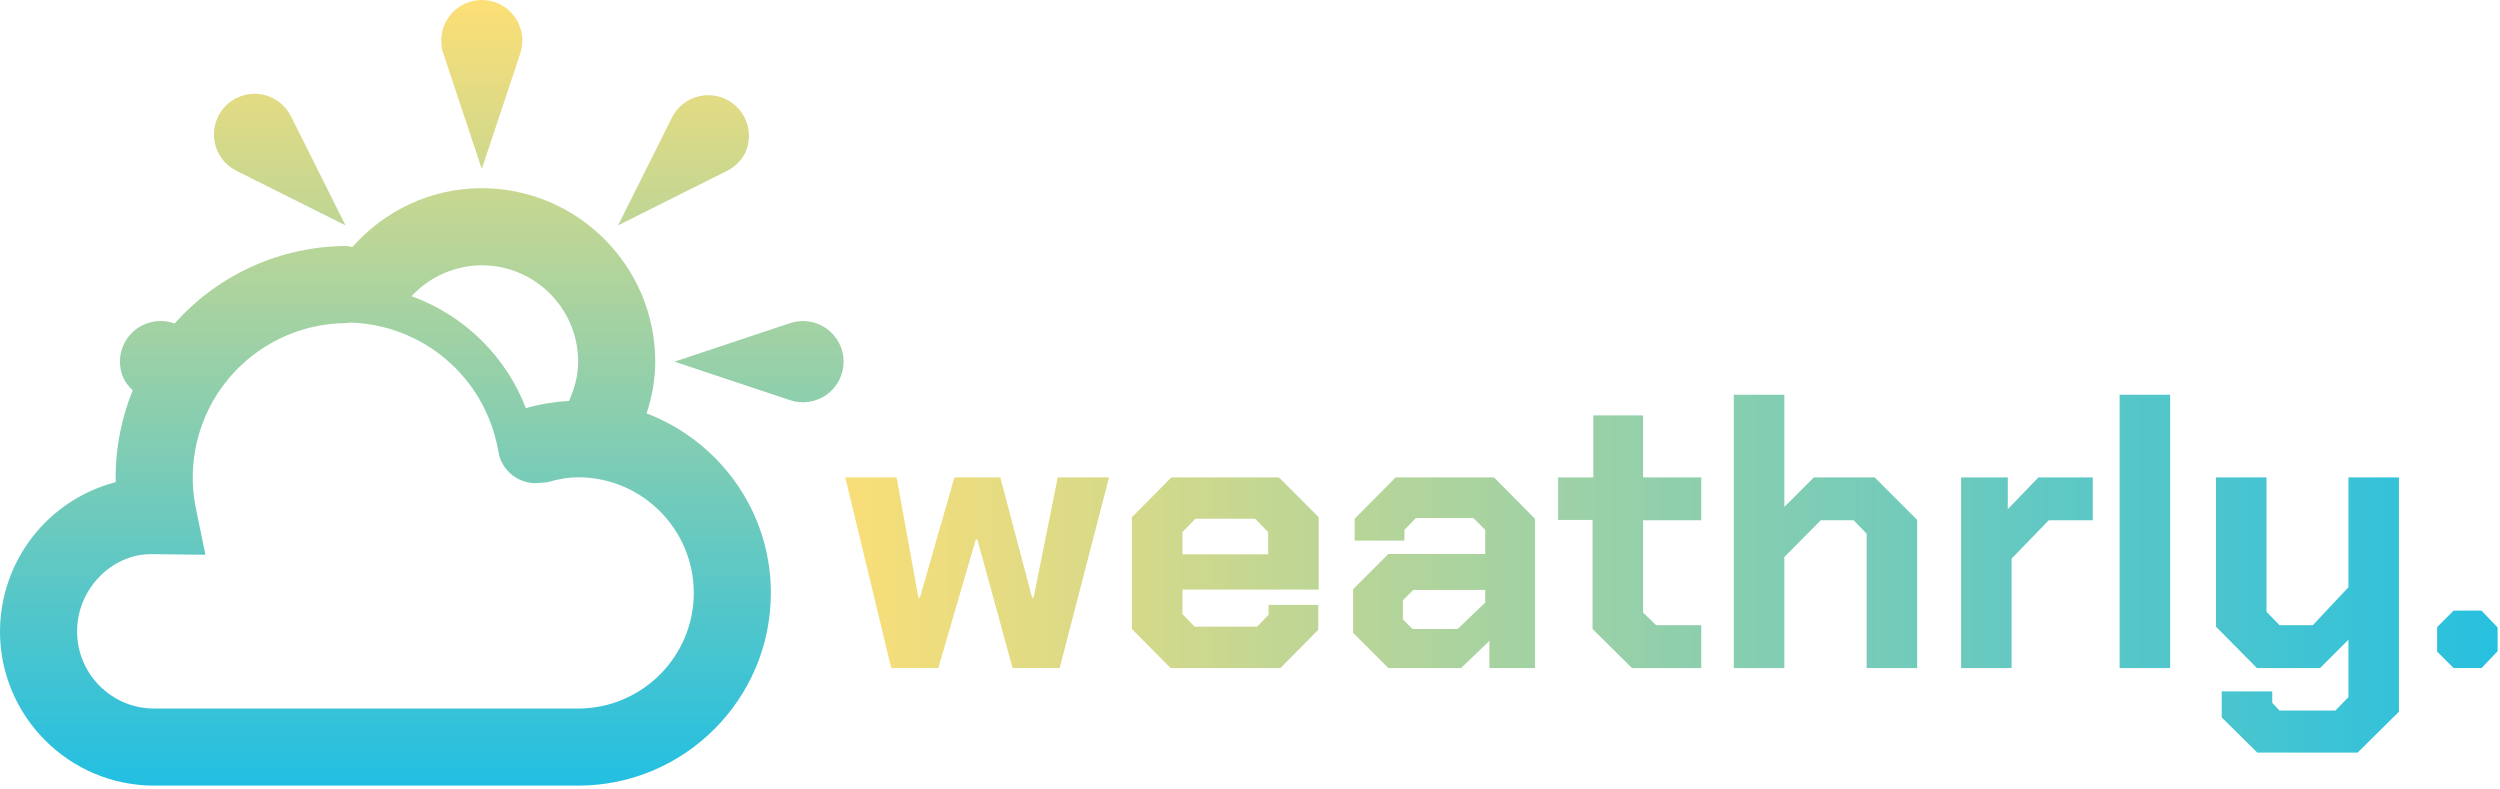 <svg width="627" height="198" viewBox="0 0 627 198" fill="none" xmlns="http://www.w3.org/2000/svg">
<path d="M212 119.736H224.864L230.336 149.88H230.72L239.36 119.736H250.88L258.848 149.88H259.232L265.28 119.736H278.144L265.76 167.544H253.952L245.12 135.288H244.736L235.328 167.544H223.52L212 119.736ZM283.88 157.752V129.72L293.768 119.736H320.744L330.728 129.72V147.864H296.552V154.008L299.624 157.176H315.272L318.152 154.2V151.704H330.632V157.944L321.128 167.544H293.576L283.88 157.752ZM318.056 139.032V133.464L314.792 130.104H299.816L296.552 133.464V139.032H318.056ZM339.369 158.712V147.768L348.201 138.936H372.489V132.888L369.513 129.912H355.113L352.233 132.888V135.576H339.753V130.104L350.025 119.736H374.697L384.969 130.104V167.544H373.545V160.728L366.441 167.544H348.201L339.369 158.712ZM365.577 157.752L372.489 151.128V147.96H354.441L351.849 150.552V155.352L354.249 157.752H365.577ZM399.41 157.752V130.392H390.77V119.736H399.602V104.184H412.082V119.736H426.674V130.488H412.082V153.624L415.346 156.792H426.674V167.544H409.298L399.41 157.752ZM434.84 99H447.512V127.128L454.904 119.736H470.168L480.824 130.392V167.544H468.152V133.848L464.888 130.488H456.632L447.512 139.704V167.544H434.84V99ZM491.84 119.736H503.552V127.704L511.232 119.736H524.864V130.488H513.824L504.512 140.088V167.544H491.84V119.736ZM531.602 99H544.274V167.544H531.602V99ZM601.655 119.736V178.488L591.287 188.76H566.135L557.207 179.928V173.4H569.879V176.28L571.703 178.2H585.719L588.983 174.84V160.44L581.879 167.544H566.039L555.767 157.176V119.736H568.439V153.432L571.703 156.792H580.055L588.983 147.288V119.736H601.655ZM611.233 163.416V157.272L615.361 153.144H622.369L626.401 157.368V163.32L622.369 167.544H615.361L611.233 163.416Z" fill="url(#paint0_linear_5_7)"/>
<path d="M130.5 13.368L120.833 42.368L111.166 13.368C110.662 11.838 110.527 10.211 110.774 8.62C111.021 7.029 111.641 5.519 112.585 4.214C113.528 2.91 114.768 1.847 116.202 1.115C117.636 0.382 119.223 0 120.833 0C122.443 0 124.03 0.382 125.464 1.115C126.898 1.847 128.138 2.91 129.081 4.214C130.025 5.519 130.645 7.029 130.892 8.62C131.139 10.211 131.004 11.838 130.5 13.368ZM182.352 42.851L155.005 56.529L168.683 29.182C169.949 26.865 172.064 25.129 174.584 24.339C177.104 23.55 179.832 23.768 182.194 24.949C184.556 26.13 186.368 28.181 187.248 30.671C188.129 33.161 188.009 35.895 186.914 38.298C185.929 40.271 184.327 41.869 182.352 42.851ZM198.166 100.368L169.166 90.701L198.166 81.034C199.698 80.524 201.329 80.385 202.924 80.629C204.52 80.873 206.035 81.492 207.344 82.436C208.654 83.38 209.72 84.622 210.455 86.059C211.191 87.496 211.574 89.087 211.574 90.701C211.574 92.316 211.191 93.907 210.455 95.344C209.72 96.78 208.654 98.022 207.344 98.966C206.035 99.91 204.52 100.529 202.924 100.773C201.329 101.017 199.698 100.878 198.166 100.368ZM72.983 29.182L86.661 56.529L59.314 42.851C57.864 42.132 56.607 41.077 55.645 39.776C54.683 38.474 54.045 36.962 53.783 35.364C53.522 33.767 53.644 32.131 54.14 30.59C54.636 29.049 55.492 27.649 56.636 26.504C57.781 25.36 59.181 24.504 60.722 24.008C62.263 23.512 63.899 23.39 65.496 23.651C67.094 23.913 68.606 24.551 69.907 25.513C71.209 26.475 72.264 27.733 72.983 29.182ZM162.168 103.674C163.511 99.575 164.333 95.254 164.333 90.701C164.333 66.718 144.816 47.201 120.833 47.201C107.88 47.201 96.309 52.943 88.382 61.972L87 61.701C78.834 61.706 70.763 63.442 63.317 66.792C55.871 70.143 49.219 75.033 43.799 81.141C41.998 80.476 40.046 80.333 38.168 80.729C36.289 81.126 34.561 82.044 33.182 83.38C31.803 84.716 30.829 86.414 30.373 88.279C29.917 90.143 29.997 92.099 30.604 93.92C31.155 95.535 32.132 96.811 33.282 97.893C30.462 104.819 29.008 112.224 29 119.701L29.019 120.919C20.722 123.074 13.373 127.918 8.123 134.694C2.872 141.47 0.015 149.796 0 158.368C0 179.693 17.351 197.035 38.666 197.035H145C171.651 197.035 193.333 175.352 193.333 148.701C193.333 128.121 180.341 110.624 162.168 103.674ZM120.833 66.534C134.163 66.534 145 77.371 145 90.701C145 94.239 144.072 97.526 142.699 100.552C139.277 100.755 135.739 101.267 131.892 102.369C129.402 95.907 125.552 90.055 120.604 85.21C115.656 80.365 109.724 76.64 103.211 74.287C105.46 71.856 108.185 69.914 111.216 68.58C114.248 67.246 117.521 66.55 120.833 66.534ZM145 177.701H38.666C27.994 177.701 19.333 169.03 19.333 158.368C19.333 147.706 27.994 139.035 37.777 138.977L51.523 139.131L49.126 127.512C47.975 121.891 48.089 116.084 49.458 110.511C50.827 104.939 53.418 99.741 57.042 95.293C60.667 90.845 65.235 87.258 70.416 84.792C75.597 82.326 81.262 81.043 87 81.034L87.667 80.899C96.549 81.108 105.09 84.362 111.86 90.117C118.63 95.871 123.217 103.777 124.854 112.509L125.222 114.307C125.794 116.291 126.995 118.035 128.644 119.276C130.294 120.517 132.302 121.189 134.366 121.19L137.16 120.968C140.176 120.098 142.66 119.701 145 119.701C160.988 119.701 174 132.713 174 148.701C174 164.69 160.988 177.701 145 177.701Z" fill="url(#paint1_linear_5_7)"/>
<defs>
<linearGradient id="paint0_linear_5_7" x1="204.174" y1="97.044" x2="636.174" y2="97.044" gradientUnits="userSpaceOnUse">
<stop stop-color="#FDDF76"/>
<stop offset="1" stop-color="#22BFE2"/>
</linearGradient>
<linearGradient id="paint1_linear_5_7" x1="105.787" y1="0" x2="105.787" y2="197.035" gradientUnits="userSpaceOnUse">
<stop stop-color="#FDDF76"/>
<stop offset="1" stop-color="#22BFE2"/>
</linearGradient>
</defs>
</svg>
